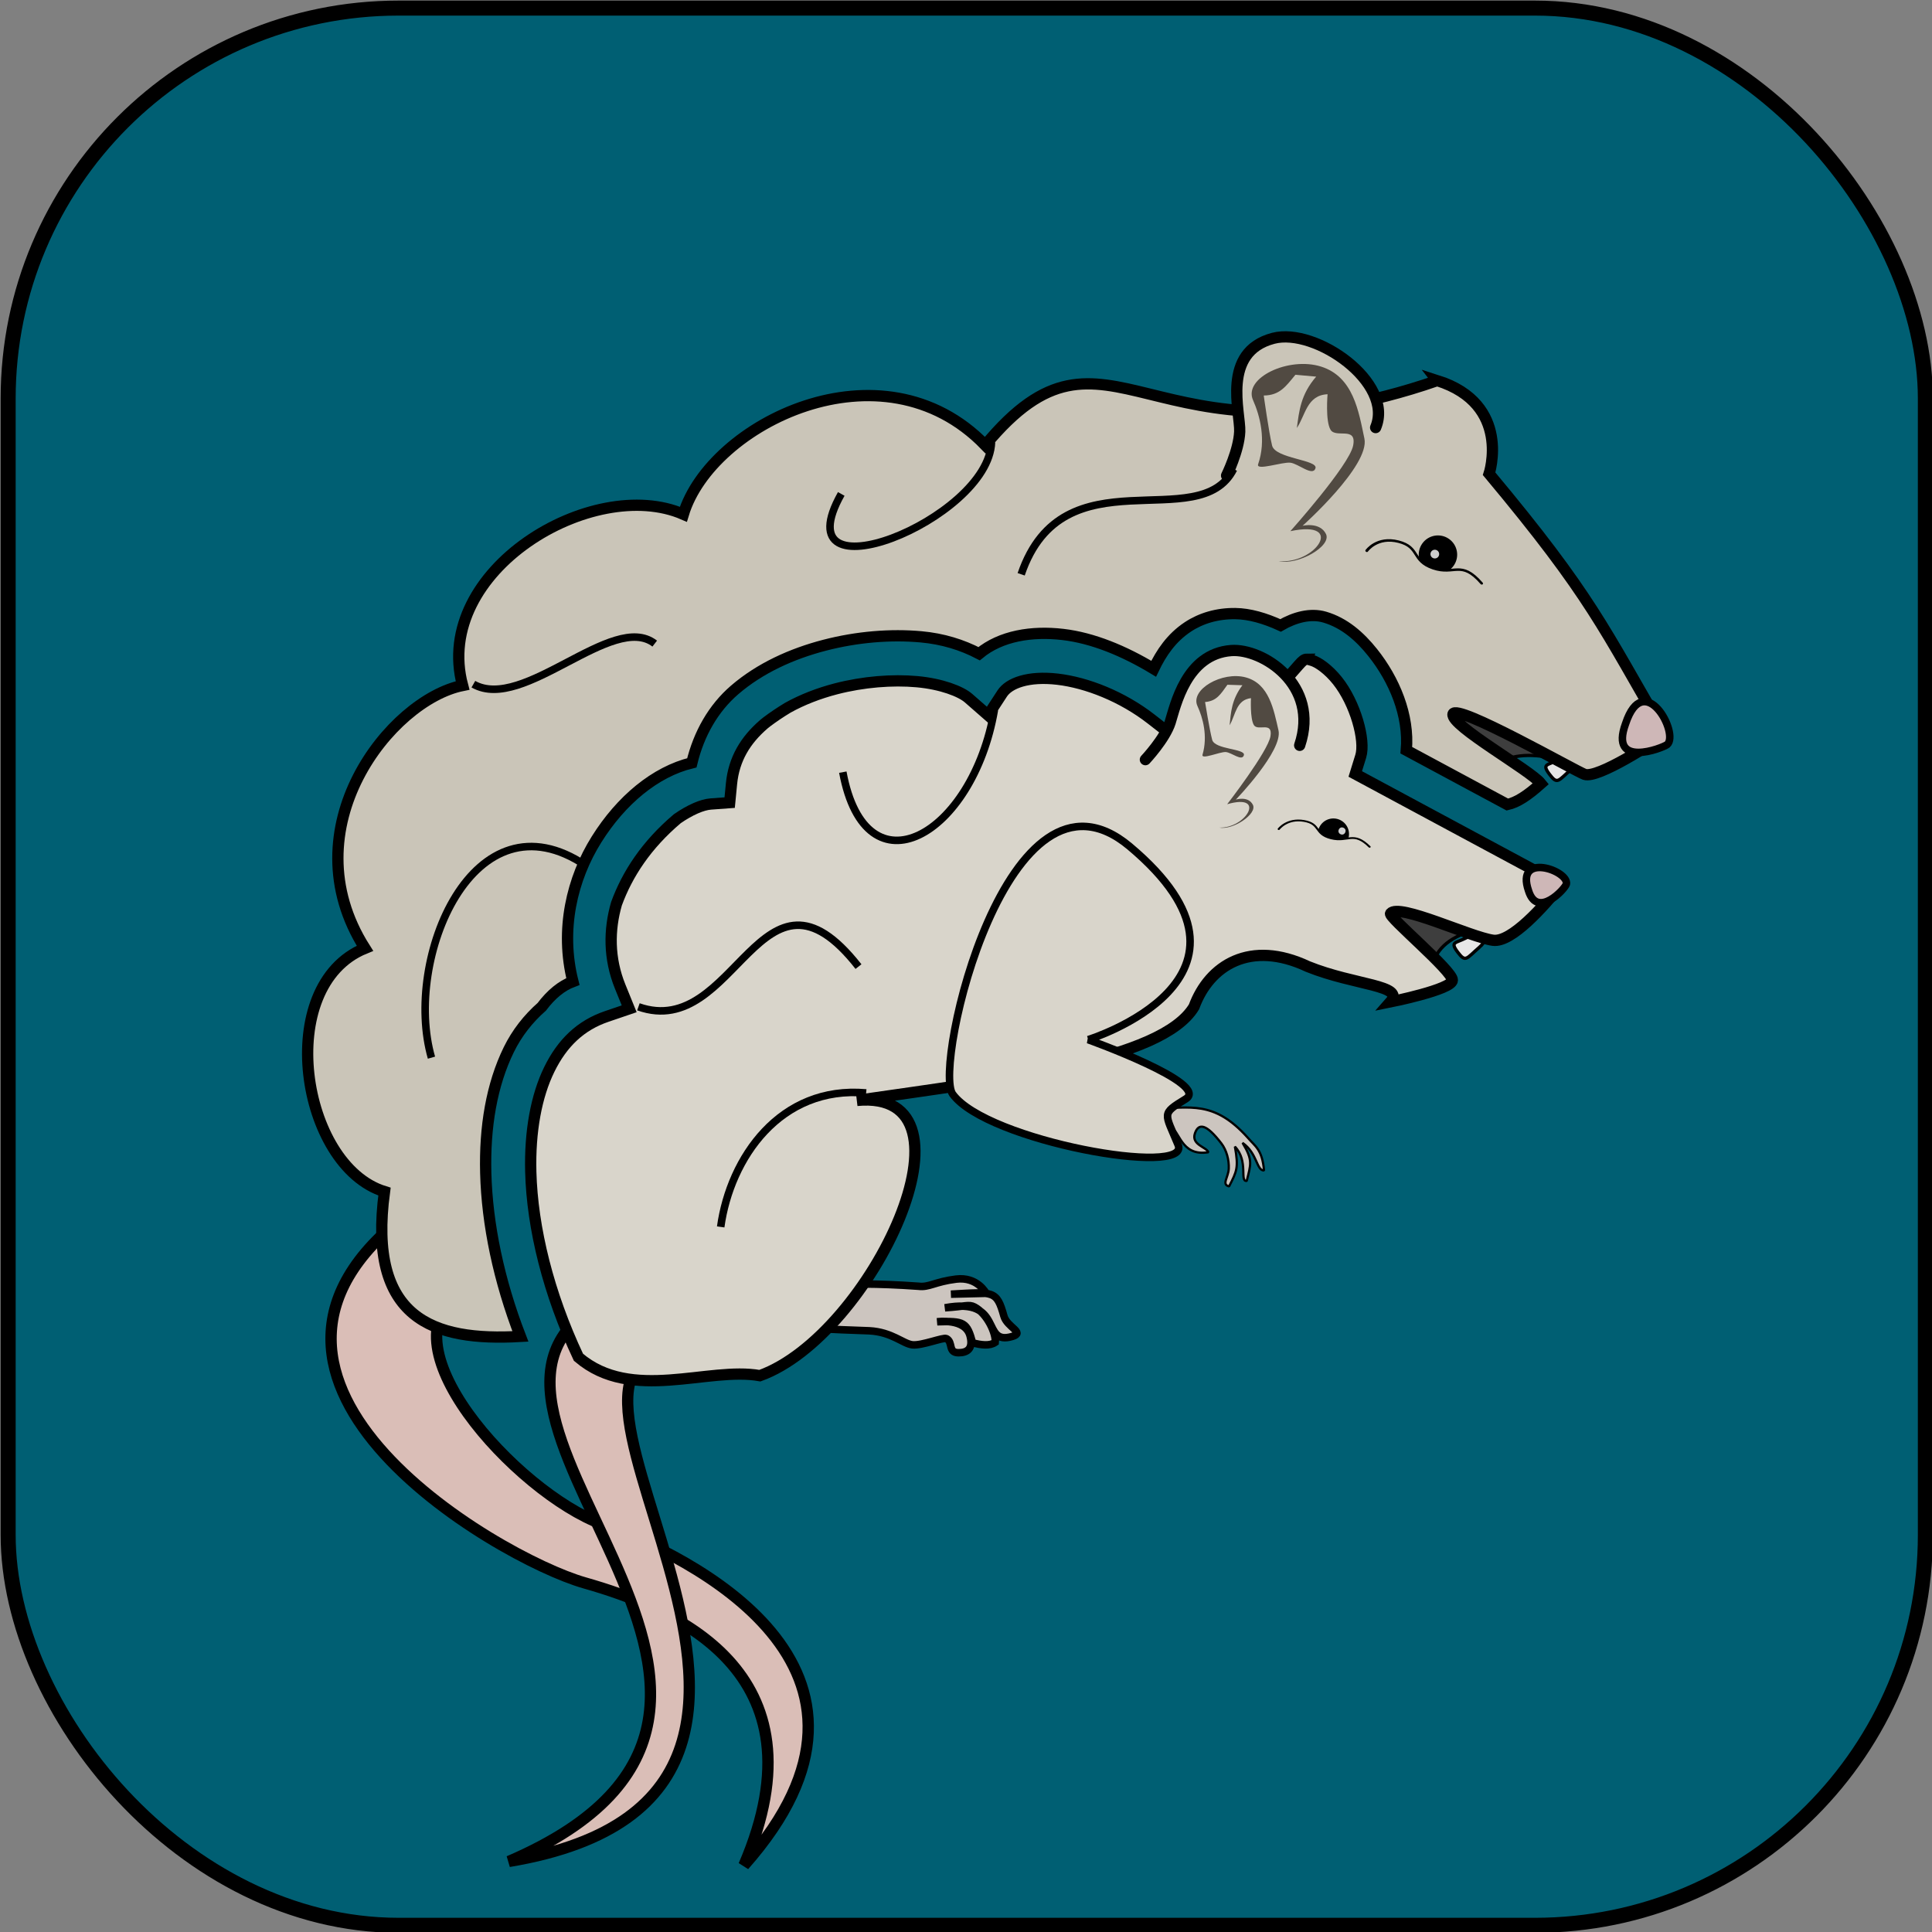<?xml version="1.0" encoding="UTF-8" standalone="no"?>
<!-- Created with Inkscape (http://www.inkscape.org/) -->

<svg
   width="512"
   height="512"
   viewBox="0 0 135.467 135.467"
   version="1.1"
   id="svg30180"
   inkscape:version="1.1 (c68e22c387, 2021-05-23)"
   sodipodi:docname="rottelogo512.svg"
   xmlns:inkscape="http://www.inkscape.org/namespaces/inkscape"
   xmlns:sodipodi="http://sodipodi.sourceforge.net/DTD/sodipodi-0.dtd"
   xmlns="http://www.w3.org/2000/svg"
   xmlns:svg="http://www.w3.org/2000/svg">
  <rect x="0" y="0" width="135.467" height="135.467" fill="#808080" stroke="none"/>
  <sodipodi:namedview
     id="namedview30182"
     pagecolor="#ffffff"
     bordercolor="#999999"
     borderopacity="1"
     inkscape:pageshadow="0"
     inkscape:pageopacity="0"
     inkscape:pagecheckerboard="0"
     inkscape:document-units="mm"
     showgrid="false"
     units="px"
     inkscape:zoom="0.49071405"
     inkscape:cx="-174.23589"
     inkscape:cy="58.07863"
     inkscape:window-width="1920"
     inkscape:window-height="1001"
     inkscape:window-x="-9"
     inkscape:window-y="-9"
     inkscape:window-maximized="1"
     inkscape:current-layer="layer1" />
  <defs
     id="defs30177" />
  <g
     inkscape:label="Layer 1"
     inkscape:groupmode="layer"
     id="layer1">
    <g
       id="g30503"
       transform="matrix(2.667,0,0,2.667,-360.292,-324.708)">
      <rect
         style="display:inline;fill:#005f73;fill-opacity:1;stroke:#000000;stroke-width:0.395;stroke-linecap:round;stroke-linejoin:round;stroke-miterlimit:4;stroke-dasharray:none;paint-order:markers fill stroke"
         id="rect30097"
         width="50.405"
         height="50.405"
         x="135.307"
         y="121.963"
         ry="10.265"
         inkscape:export-filename="C:\Users\Anna Pedersen\Google Drev\app ikoner\logo\rotteHjerneLogo192.png"
         inkscape:export-xdpi="96"
         inkscape:export-ydpi="96" />
      <path
         style="display:inline;fill:#dabeb7;fill-opacity:1;stroke:#000000;stroke-width:0.298;stroke-linecap:butt;stroke-linejoin:miter;stroke-miterlimit:4;stroke-dasharray:none;stroke-opacity:1"
         d="m 146.107,153.441 c -6.307,4.398 2.046,9.266 4.352,9.923 2.306,0.657 6.398,2.301 4.192,7.428 4.629,-5.216 -1.471,-8.136 -3.726,-8.97 -2.255,-0.835 -5.938,-4.873 -3.613,-6.15 z"
         id="path30099"
         sodipodi:nodetypes="czczcc"
         inkscape:export-filename="C:\Users\Anna Pedersen\Google Drev\app ikoner\logo\rotteHjerneLogo192.png"
         inkscape:export-xdpi="96"
         inkscape:export-ydpi="96" />
      <path
         style="display:inline;fill:#dabeb7;fill-opacity:1;stroke:#000000;stroke-width:0.296;stroke-linecap:butt;stroke-linejoin:miter;stroke-miterlimit:4;stroke-dasharray:none;stroke-opacity:1"
         d="m 153.875,157.277 c -7.09,-1.068 5.661,11.566 -5.403,13.412 9.665,-4.164 -3.255,-12.094 2.738,-14.854 z"
         id="path30101"
         sodipodi:nodetypes="cccc"
         inkscape:export-filename="C:\Users\Anna Pedersen\Google Drev\app ikoner\logo\rotteHjerneLogo192.png"
         inkscape:export-xdpi="96"
         inkscape:export-ydpi="96" />
      <g
         id="g30157"
         transform="matrix(0.373,0,0,0.373,-13.563,274.866)"
         inkscape:export-filename="C:\Users\Anna Pedersen\Google Drev\app ikoner\logo\rotteHjerneLogo192.png"
         inkscape:export-xdpi="96"
         inkscape:export-ydpi="96">
        <path
           style="display:inline;fill:#e7e7e7;fill-opacity:1;stroke:#000000;stroke-width:0.231px;stroke-linecap:butt;stroke-linejoin:miter;stroke-opacity:1"
           d="m 509.29,-356.272 c -0.928,0.809 -0.969,1.101 -1.533,0.351 -0.564,-0.75 -0.133,-0.627 0.57,-0.996 0.703,-0.369 1.892,-0.163 0.963,0.646 z"
           id="path30103"
           sodipodi:nodetypes="zzzz" />
        <path
           style="display:inline;fill:#3e3e3e;fill-opacity:1;stroke:#000000;stroke-width:0.231px;stroke-linecap:butt;stroke-linejoin:miter;stroke-opacity:1"
           d="m 503.817,-356.425 c 0.997,-0.925 2.59,-0.978 4.26,-0.623 -0.62,-6.406 -10.875,-3.969 -4.26,0.623 z"
           id="path30105"
           sodipodi:nodetypes="ccc" />
        <path
           id="path30107"
           style="fill:#cac5b8;fill-opacity:1;stroke:#000000;stroke-width:0.794;stroke-linecap:butt;stroke-linejoin:miter;stroke-miterlimit:4;stroke-dasharray:none;stroke-opacity:1"
           d="m 499.848,-383.671 c -20.404,7.025 -23.113,-6.017 -31.864,4.552 -7.283,-7.521 -19.351,-1.502 -21.278,4.869 -6.379,-2.775 -17.722,3.956 -15.561,12.068 -5.082,1.027 -12.26,10.052 -6.881,18.525 -6.48,2.648 -4.53,15.313 1.376,17.149 -1.201,8.968 3.417,10.566 9.58,10.207 -1.521,-3.943 -2.347,-7.894 -2.442,-11.511 -0.085,-3.239 0.413,-6.225 1.625,-8.701 0.577,-1.178 1.373,-2.183 2.326,-3.023 0.65,-0.865 1.39,-1.481 2.191,-1.78 -0.927,-3.658 -0.06,-7.261 1.668,-10.017 1.728,-2.757 4.131,-4.769 6.717,-5.397 0.494,-2.051 1.515,-3.846 3.014,-5.137 1.792,-1.544 4.031,-2.551 6.334,-3.15 2.303,-0.599 4.677,-0.788 6.808,-0.594 1.545,0.141 2.892,0.564 4.092,1.189 1.53,-1.263 3.71,-1.611 5.897,-1.357 2.126,0.247 4.33,1.167 6.406,2.419 0.534,-1.114 1.248,-2.182 2.414,-2.953 0.924,-0.611 2.073,-0.953 3.342,-0.936 1.002,0.013 2.087,0.329 3.189,0.834 0.999,-0.579 2.116,-0.878 3.115,-0.584 1.384,0.407 2.47,1.36 3.375,2.494 1.527,1.914 2.586,4.427 2.373,6.886 l 7.123,3.83 c 0.686,-0.154 1.406,-0.623 2.368,-1.479 -0.761,-0.955 -6.372,-4.08 -6.201,-4.895 0.171,-0.816 8.694,4.05 9.278,4.246 0.93,0.314 4.852,-2.236 5.683,-2.84 -4.367,-7.485 -5.193,-9.7 -12.415,-18.347 0,0 1.615,-4.898 -3.654,-6.569 z"
           sodipodi:nodetypes="cccccccssccscssscscsscsccccssccc" />
        <path
           style="fill:#cac5b8;fill-opacity:1;stroke:#000000;stroke-width:0.794;stroke-linecap:round;stroke-linejoin:miter;stroke-miterlimit:4;stroke-dasharray:none;stroke-opacity:1"
           d="m 495.502,-380.361 c 1.33,-3.173 -4.234,-7.073 -7.213,-6.292 -3.696,0.969 -2.31,5.239 -2.368,6.581 -0.057,1.342 -0.925,3.095 -0.925,3.095"
           id="path30109"
           sodipodi:nodetypes="cssc" />
        <path
           style="display:inline;fill:#3e3e3e;fill-opacity:1;stroke:#000000;stroke-width:0.231px;stroke-linecap:butt;stroke-linejoin:miter;stroke-opacity:1"
           d="m 499.708,-343.028 c 0.595,-1.222 2.061,-1.847 3.747,-2.12 -2.893,-5.749 -11.575,0.229 -3.747,2.12 z"
           id="path30111"
           sodipodi:nodetypes="ccc" />
        <path
           style="display:inline;fill:#e7e7e7;fill-opacity:1;stroke:#000000;stroke-width:0.231px;stroke-linecap:butt;stroke-linejoin:miter;stroke-opacity:1"
           d="m 502.82,-343.736 c -0.929,0.809 -0.969,1.101 -1.533,0.351 -0.564,-0.75 -0.133,-0.627 0.57,-0.996 0.703,-0.369 1.892,-0.163 0.963,0.646 z"
           id="path30113"
           sodipodi:nodetypes="zzzz" />
        <path
           style="display:inline;fill:#ccc5bf;fill-opacity:1;stroke:#000000;stroke-width:0.529;stroke-linecap:butt;stroke-linejoin:miter;stroke-miterlimit:4;stroke-dasharray:none;stroke-opacity:1"
           d="m 454.434,-319.53 c -1.609,0.404 -1.826,1.94 -0.283,2.352 1.543,0.411 4.47,0.417 5.659,0.48 1.604,0.085 2.381,0.917 3.042,0.989 0.661,0.072 2.178,-0.548 2.395,-0.439 0.49,0.247 0.089,0.991 0.847,0.996 0.608,0.004 1.062,-0.263 0.822,-1.184 -0.332,-1.278 -2.318,-0.997 -2.318,-0.997 1.902,-0.061 2.095,0.01 2.498,1.493 0.604,0.137 1.189,0.234 1.594,-0.043 0.067,-0.612 -0.558,-2.015 -1.464,-2.493 -0.398,-0.21 -0.637,-0.032 -2.081,0.057 4.244,-0.786 2.475,2.716 4.758,2.016 0.901,-0.276 -0.38,-0.636 -0.604,-1.435 -0.51,-1.823 -0.724,-1.707 -3.732,-1.54 l 2.481,-0.06 c 0,0 -0.607,-1.191 -2.118,-1.002 -1.512,0.189 -1.894,0.599 -2.655,0.503 -5.962,-0.426 -8.14,0.131 -8.842,0.307 z"
           id="path30115"
           sodipodi:nodetypes="ssssssscccscssccscs" />
        <g
           id="g30121"
           transform="matrix(-0.712,-0.509,-0.509,0.712,421.447,-531.971)">
          <circle
             style="opacity:1;fill:#000000;fill-opacity:1;stroke:#000000;stroke-width:0.265;stroke-linecap:round;stroke-linejoin:bevel;stroke-miterlimit:4;stroke-dasharray:none;paint-order:markers fill stroke"
             id="circle30117"
             cx="-179.606"
             cy="97.117"
             r="1.415" />
          <circle
             style="opacity:1;fill:#ffffff;fill-opacity:0.808;stroke:none;stroke-width:0.186;stroke-linecap:round;stroke-linejoin:bevel;stroke-miterlimit:4;stroke-dasharray:none;paint-order:stroke markers fill"
             id="circle30119"
             cx="-179.375"
             cy="97.228"
             r="0.351" />
        </g>
        <g
           id="g30129"
           transform="matrix(-0.78,-0.397,-0.339,0.667,366.129,-498.624)"
           style="fill:#cac5b8;fill-opacity:1">
          <g
             id="g30127"
             style="fill:#cac5b8;fill-opacity:1">
            <path
               style="fill:#cac5b8;fill-opacity:1;stroke:none;stroke-width:0.229px;stroke-linecap:butt;stroke-linejoin:miter;stroke-opacity:1"
               d="m -206.29,70.982 c 2.359,-1.112 2.224,0.506 4.044,0.809 1.82,0.303 1.685,-1.214 3.437,-0.758 1.752,0.455 1.955,2.124 1.955,2.124 -0.424,3.123 -11.939,4.099 -9.436,-2.174 z"
               id="path30123"
               sodipodi:nodetypes="csscc" />
            <path
               style="fill:#cac5b8;fill-opacity:1;stroke:#000000;stroke-width:0.229;stroke-linecap:round;stroke-linejoin:miter;stroke-miterlimit:4;stroke-dasharray:none;stroke-opacity:1"
               d="m -206.29,70.982 c 2.359,-1.112 2.224,0.506 4.044,0.809 1.82,0.303 1.685,-1.214 3.437,-0.758 1.752,0.455 1.955,2.124 1.955,2.124"
               id="path30125" />
          </g>
        </g>
        <path
           style="fill:#ceb7b7;fill-opacity:1;stroke:#000000;stroke-width:0.529;stroke-linecap:butt;stroke-linejoin:miter;stroke-miterlimit:4;stroke-dasharray:none;stroke-opacity:1"
           d="m 516.051,-358.017 c -0.35,0.258 -4.09,1.701 -2.936,-1.46 1.299,-3.939 3.818,0.689 2.936,1.46 z"
           id="path30131"
           sodipodi:nodetypes="ccc" />
        <g
           id="g30137"
           style="fill:#d9d5cb;fill-opacity:1"
           transform="translate(-93.027,-6.1)">
          <path
             id="path30133"
             style="fill:#d9d5cb;fill-opacity:1;stroke:#000000;stroke-width:0.794;stroke-linecap:butt;stroke-linejoin:miter;stroke-miterlimit:4;stroke-dasharray:none;stroke-opacity:1"
             d="m 583.676,-357.935 c -0.166,2.2e-4 -0.299,0.102 -0.579,0.422 l -0.866,0.986 -0.275,-0.161 -2.251,2.54 c -1.768,0.163 -3.242,0.044 -4.536,-0.22 l -0.469,2.205 -2.002,-1.559 c -2.028,-1.578 -4.527,-2.563 -6.588,-2.803 -2.06,-0.24 -3.422,0.271 -3.902,1.008 l -0.998,1.532 -1.377,-1.204 c -0.543,-0.475 -1.907,-1.003 -3.631,-1.16 -1.724,-0.157 -3.784,0.002 -5.723,0.506 -1.207,0.314 -2.365,0.763 -3.383,1.329 -0.525,0.317 -1.015,0.647 -1.467,0.986 -0.07,0.056 -0.144,0.11 -0.211,0.168 -1.307,1.126 -2.122,2.461 -2.291,4.203 l -0.129,1.332 -1.336,0.098 c -0.597,0.043 -1.453,0.411 -2.354,1.035 -2.179,1.846 -3.524,3.902 -4.289,5.994 -0.531,1.843 -0.548,3.851 0.263,5.846 l 0.633,1.559 -1.592,0.543 c -1.831,0.624 -3.127,1.866 -4.041,3.734 -0.914,1.868 -1.378,4.368 -1.303,7.223 0.104,3.953 1.24,8.558 3.36,13.061 3.75,3.206 9.148,0.642 12.79,1.298 7.876,-2.836 16.061,-20.263 6.84,-19.401 10.367,-1.501 21.472,-2.81 23.757,-6.596 1.085,-2.937 3.97,-4.753 8.031,-2.838 3.319,1.338 6.868,1.301 5.819,2.489 0,0 4.335,-0.868 4.361,-1.529 0.026,-0.662 -4.548,-4.473 -4.357,-4.706 0.609,-0.741 5.621,1.673 7.229,1.892 1.289,0.175 3.55,-2.366 4.801,-3.915 l -14.518,-7.807 0.387,-1.25 c 0.345,-1.113 -0.374,-3.736 -1.643,-5.326 -0.634,-0.795 -1.359,-1.301 -1.789,-1.428 -0.161,-0.048 -0.272,-0.084 -0.372,-0.084 z" />
          <path
             style="fill:#d9d5cb;fill-opacity:1;stroke:#000000;stroke-width:0.794;stroke-linecap:round;stroke-linejoin:miter;stroke-miterlimit:4;stroke-dasharray:none;stroke-opacity:1"
             d="m 583.175,-351.864 c 1.445,-4.281 -2.636,-6.84 -4.821,-6.68 -3.189,0.234 -3.939,3.903 -4.308,5.064 -0.369,1.161 -1.746,2.625 -1.746,2.625"
             id="path30135"
             sodipodi:nodetypes="cssc" />
        </g>
        <path
           style="fill:#514a42;fill-opacity:1;stroke:none;stroke-width:0.207px;stroke-linecap:round;stroke-linejoin:round;stroke-opacity:1"
           d="m 484.488,-352.162 c 0.969,0.186 2.69,-0.973 2.36,-1.613 -0.33,-0.64 -1.198,-0.364 -1.198,-0.364 0,0 3.335,-3.455 3.003,-4.887 -0.332,-1.432 -0.648,-3.281 -2.309,-3.727 -1.661,-0.446 -3.937,0.856 -3.401,2.021 0.375,0.814 0.741,2.112 0.357,3.428 -0.11,0.379 1.225,-0.213 1.636,-0.186 0.411,0.027 1.154,0.686 1.28,0.218 0.126,-0.467 -2.052,-0.386 -2.236,-1.082 -0.184,-0.695 -0.501,-2.662 -0.501,-2.662 0.815,-0.061 1.105,-0.56 1.576,-1.217 l 1.056,0.034 c -0.766,1.019 -0.812,1.917 -0.902,2.822 0.42,-0.715 0.456,-1.795 1.506,-1.912 0,0 -0.077,1.442 0.206,1.899 0.283,0.457 1.339,-0.297 1.169,0.779 -0.17,1.076 -3.052,4.798 -3.052,4.798 2.788,-0.803 1.347,1.706 -0.551,1.649 z"
           id="path30139"
           sodipodi:nodetypes="cscssssssscccccsscc" />
        <path
           style="fill:#514a42;fill-opacity:1;stroke:none;stroke-width:0.64;stroke-linecap:round;stroke-linejoin:round;stroke-miterlimit:4;stroke-dasharray:none;stroke-opacity:1"
           d="m 488.662,-370.948 c 1.336,0.324 3.769,-1.051 3.337,-1.916 -0.432,-0.865 -1.647,-0.575 -1.647,-0.575 0,0 4.762,-4.247 4.358,-6.149 -0.404,-1.902 -0.768,-4.349 -3.054,-5.071 -2.286,-0.722 -5.494,0.795 -4.796,2.365 0.488,1.097 0.943,2.826 0.359,4.518 -0.168,0.487 1.707,-0.177 2.276,-0.108 0.569,0.07 1.573,0.993 1.766,0.392 0.193,-0.602 -2.831,-0.676 -3.058,-1.601 -0.227,-0.925 -0.588,-3.527 -0.588,-3.527 1.132,-0.013 1.554,-0.642 2.233,-1.463 l 1.463,0.132 c -1.102,1.27 -1.202,2.442 -1.363,3.62 0.611,-0.901 0.703,-2.313 2.165,-2.378 0,0 -0.164,1.882 0.211,2.504 0.375,0.622 1.869,-0.278 1.591,1.117 -0.278,1.395 -4.423,6.029 -4.423,6.029 3.898,-0.82 1.801,2.345 -0.83,2.113 z"
           id="path30141"
           sodipodi:nodetypes="cscssssssscccccsscc" />
        <path
           style="fill:#ceb7b7;fill-opacity:1;stroke:#000000;stroke-width:0.529;stroke-linecap:butt;stroke-linejoin:miter;stroke-miterlimit:4;stroke-dasharray:none;stroke-opacity:1"
           d="m 508.946,-348.185 c -0.099,0.344 -2.046,2.462 -2.667,0.473 -0.955,-2.751 2.855,-1.419 2.667,-0.473 z"
           id="path30143"
           sodipodi:nodetypes="ccc" />
        <g
           id="g30149"
           transform="matrix(0.323,-0.634,-0.634,-0.323,612.556,-434.554)">
          <circle
             style="opacity:1;fill:#000000;fill-opacity:1;stroke:#000000;stroke-width:0.265;stroke-linecap:round;stroke-linejoin:bevel;stroke-miterlimit:4;stroke-dasharray:none;paint-order:markers fill stroke"
             id="circle30145"
             cx="-180.322"
             cy="97.457"
             r="1.415" />
          <circle
             style="opacity:1;fill:#ffffff;fill-opacity:0.808;stroke:none;stroke-width:0.186;stroke-linecap:round;stroke-linejoin:bevel;stroke-miterlimit:4;stroke-dasharray:none;paint-order:stroke markers fill"
             id="circle30147"
             cx="-179.662"
             cy="96.834"
             r="0.351" />
        </g>
        <g
           id="g30155"
           transform="matrix(-0.616,-0.247,-0.271,0.498,396.589,-442.43)"
           style="fill:#d9d5cb;fill-opacity:1">
          <path
             style="fill:#d9d5cb;fill-opacity:1;stroke:none;stroke-width:0.229px;stroke-linecap:butt;stroke-linejoin:miter;stroke-opacity:1"
             d="m -197.68,85.927 c 2.359,-1.112 2.224,0.506 4.044,0.809 1.82,0.303 1.685,-1.214 3.437,-0.758 1.752,0.455 1.955,2.124 1.955,2.124 -0.337,2.376 -11.525,0.556 -9.436,-2.174 z"
             id="path30151"
             sodipodi:nodetypes="csscc" />
          <path
             style="fill:#d9d5cb;fill-opacity:1;stroke:#000000;stroke-width:0.229;stroke-linecap:round;stroke-linejoin:miter;stroke-miterlimit:4;stroke-dasharray:none;stroke-opacity:1"
             d="m -197.68,85.927 c 2.359,-1.112 2.224,0.506 4.044,0.809 1.82,0.303 1.685,-1.214 3.437,-0.758 1.752,0.455 1.955,2.124 1.955,2.124"
             id="path30153" />
        </g>
      </g>
      <path
         style="display:inline;fill:#ccc5bf;fill-opacity:1;stroke:#000000;stroke-width:0.059;stroke-linecap:butt;stroke-linejoin:bevel;stroke-miterlimit:4;stroke-dasharray:none;stroke-opacity:1"
         d="m 165.505,150.885 c 0.862,0.01 1.491,-0.224 2.384,0.767 0.201,0.237 0.387,0.314 0.436,0.87 -0.198,0.01 -0.176,-0.456 -0.565,-0.725 0.278,0.459 0.217,0.563 0.11,1 -0.196,0.027 0.056,-0.52 -0.311,-0.902 0.102,0.56 0.048,0.654 -0.153,1.046 -0.205,-0.049 -0.017,-0.238 -0.008,-0.467 0.01,-0.229 -0.058,-0.483 -0.193,-0.66 -0.397,-0.518 -0.6,-0.545 -0.696,-0.269 -0.107,0.306 0.31,0.362 0.352,0.499 -0.746,0.121 -0.754,-0.623 -0.996,-0.635 -0.242,-0.012 -0.647,0.204 -0.647,0.204 z"
         id="path30159"
         sodipodi:nodetypes="cccccccssscscc"
         inkscape:export-filename="C:\Users\Anna Pedersen\Google Drev\app ikoner\logo\rotteHjerneLogo192.png"
         inkscape:export-xdpi="96"
         inkscape:export-ydpi="96" />
      <path
         style="fill:#d9d5cb;fill-opacity:1;stroke:#000000;stroke-width:0.198;stroke-linecap:butt;stroke-linejoin:miter;stroke-miterlimit:4;stroke-dasharray:none;stroke-opacity:1"
         d="m 163.702,149.084 c 0,0 5.216,-1.616 1.093,-5.079 -3.213,-2.699 -5.179,5.789 -4.656,6.51 0.903,1.244 6.279,2.191 5.927,1.335 -0.352,-0.855 -0.453,-0.805 0.201,-1.208 0.654,-0.403 -2.566,-1.558 -2.566,-1.558 z"
         id="path30161"
         sodipodi:nodetypes="csssscc"
         inkscape:export-filename="C:\Users\Anna Pedersen\Google Drev\app ikoner\logo\rotteHjerneLogo192.png"
         inkscape:export-xdpi="96"
         inkscape:export-ydpi="96" />
      <path
         style="fill:none;stroke:#000000;stroke-width:0.198;stroke-linecap:butt;stroke-linejoin:miter;stroke-miterlimit:4;stroke-dasharray:none;stroke-opacity:1"
         d="m 154.04,154.007 c 0.252,-1.811 1.56,-3.723 3.824,-3.522"
         id="path30163"
         inkscape:export-filename="C:\Users\Anna Pedersen\Google Drev\app ikoner\logo\rotteHjerneLogo192.png"
         inkscape:export-xdpi="96"
         inkscape:export-ydpi="96" />
      <path
         style="fill:none;stroke:#000000;stroke-width:0.198;stroke-linecap:butt;stroke-linejoin:miter;stroke-miterlimit:4;stroke-dasharray:none;stroke-opacity:1"
         d="m 147.538,139.738 c 1.316,0.747 3.665,-1.921 4.768,-1.067"
         id="path30165"
         inkscape:export-filename="C:\Users\Anna Pedersen\Google Drev\app ikoner\logo\rotteHjerneLogo192.png"
         inkscape:export-xdpi="96"
         inkscape:export-ydpi="96" />
      <path
         style="fill:none;stroke:#000000;stroke-width:0.198;stroke-linecap:butt;stroke-linejoin:miter;stroke-miterlimit:4;stroke-dasharray:none;stroke-opacity:1"
         d="m 161.16,133.377 c -0.075,2.038 -5.56,4.226 -3.95,1.359"
         id="path30167"
         inkscape:export-filename="C:\Users\Anna Pedersen\Google Drev\app ikoner\logo\rotteHjerneLogo192.png"
         inkscape:export-xdpi="96"
         inkscape:export-ydpi="96" />
      <path
         style="fill:none;stroke:#000000;stroke-width:0.198;stroke-linecap:butt;stroke-linejoin:miter;stroke-miterlimit:4;stroke-dasharray:none;stroke-opacity:1"
         d="m 151.877,148.22 c 2.566,0.906 3.22,-4.327 5.786,-1.057"
         id="path30169"
         sodipodi:nodetypes="cc"
         inkscape:export-filename="C:\Users\Anna Pedersen\Google Drev\app ikoner\logo\rotteHjerneLogo192.png"
         inkscape:export-xdpi="96"
         inkscape:export-ydpi="96" />
      <path
         style="fill:none;stroke:#000000;stroke-width:0.198;stroke-linecap:butt;stroke-linejoin:miter;stroke-miterlimit:4;stroke-dasharray:none;stroke-opacity:1"
         d="m 167.525,134.082 c -0.906,1.786 -4.478,-0.478 -5.585,2.767"
         id="path30171"
         sodipodi:nodetypes="cc"
         inkscape:export-filename="C:\Users\Anna Pedersen\Google Drev\app ikoner\logo\rotteHjerneLogo192.png"
         inkscape:export-xdpi="96"
         inkscape:export-ydpi="96" />
      <path
         style="fill:none;stroke:#000000;stroke-width:0.198;stroke-linecap:butt;stroke-linejoin:miter;stroke-miterlimit:4;stroke-dasharray:none;stroke-opacity:1"
         d="m 161.236,140.414 c -0.569,3.309 -3.38,4.91 -3.985,1.637"
         id="path30173"
         sodipodi:nodetypes="cc"
         inkscape:export-filename="C:\Users\Anna Pedersen\Google Drev\app ikoner\logo\rotteHjerneLogo192.png"
         inkscape:export-xdpi="96"
         inkscape:export-ydpi="96" />
      <path
         style="fill:none;stroke:#000000;stroke-width:0.198;stroke-linecap:butt;stroke-linejoin:miter;stroke-miterlimit:4;stroke-dasharray:none;stroke-opacity:1"
         d="m 150.492,144.505 c -2.953,-1.992 -4.803,2.455 -4.056,5.052"
         id="path30175"
         sodipodi:nodetypes="cc"
         inkscape:export-filename="C:\Users\Anna Pedersen\Google Drev\app ikoner\logo\rotteHjerneLogo192.png"
         inkscape:export-xdpi="96"
         inkscape:export-ydpi="96" />
    </g>
  </g>
</svg>
